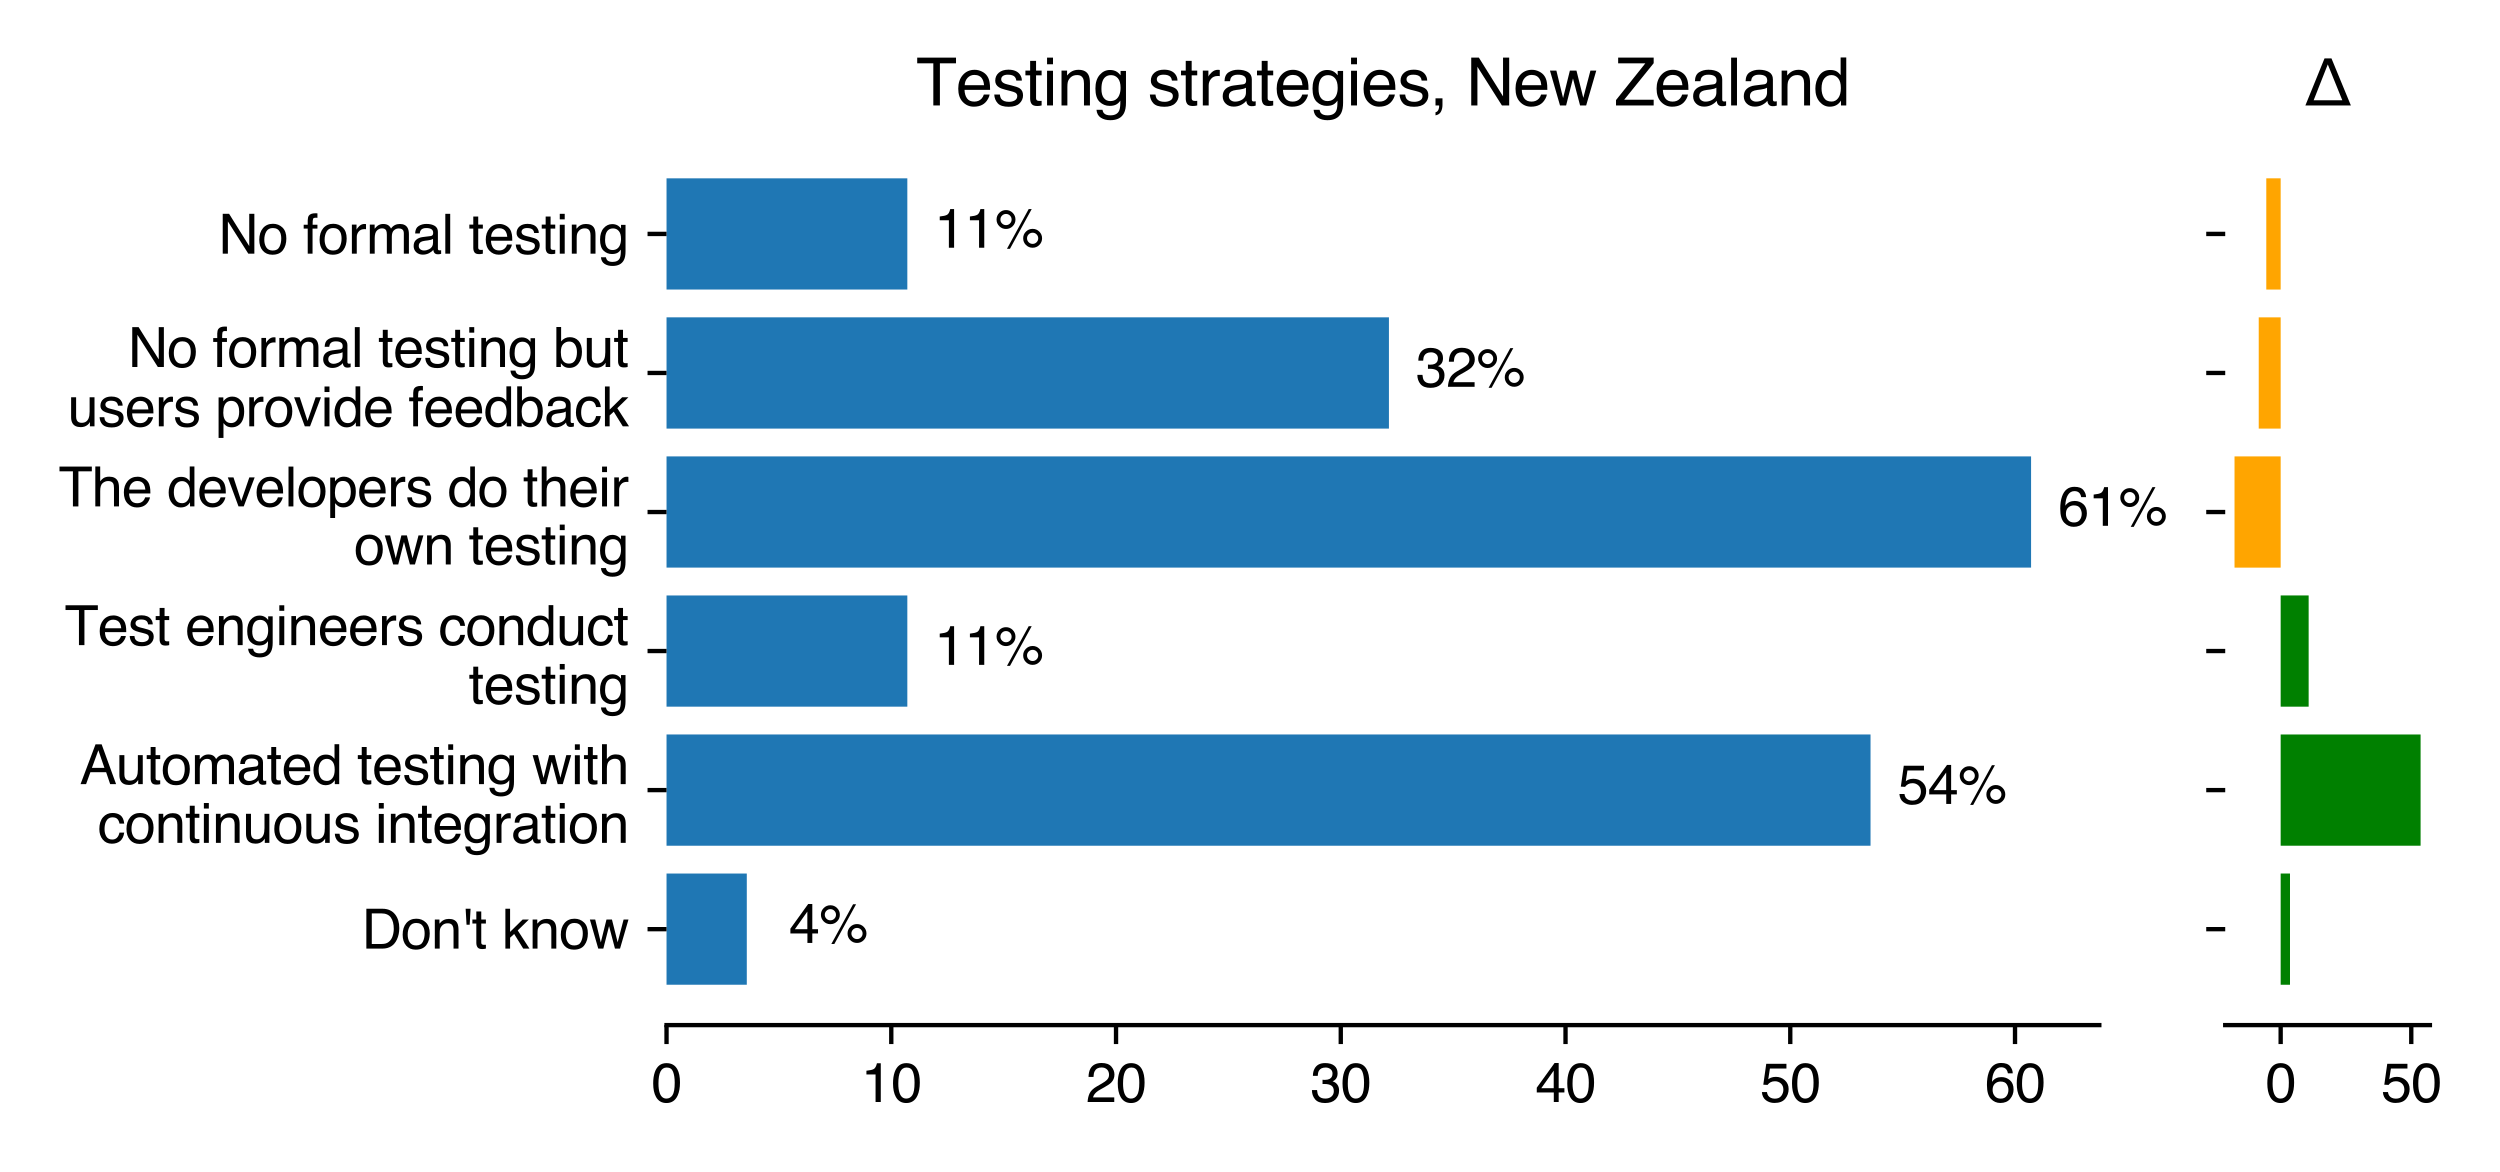 <?xml version="1.0" encoding="utf-8" standalone="no"?>
<!DOCTYPE svg PUBLIC "-//W3C//DTD SVG 1.1//EN"
  "http://www.w3.org/Graphics/SVG/1.1/DTD/svg11.dtd">
<svg xmlns:xlink="http://www.w3.org/1999/xlink" width="460.8pt" height="216pt" viewBox="0 0 460.8 216" xmlns="http://www.w3.org/2000/svg" version="1.1">
 <defs>
  <style type="text/css">*{stroke-linejoin: round; stroke-linecap: butt}</style>
 </defs>
 <g id="figure_1">
  <g id="patch_1">
   <path d="M 0 216 
L 460.8 216 
L 460.8 0 
L 0 0 
z
" style="fill: #ffffff"/>
  </g>
  <g id="axes_1">
   <g id="patch_2">
    <path d="M 122.855 188.942 
L 386.943 188.942 
L 386.943 25.436 
L 122.855 25.436 
z
" style="fill: #ffffff"/>
   </g>
   <g id="patch_3">
    <path d="M 122.855 181.51 
L 137.65 181.51 
L 137.65 161.008 
L 122.855 161.008 
z
" clip-path="url(#p072c539c05)" style="fill: #1f77b4"/>
   </g>
   <g id="patch_4">
    <path d="M 122.855 155.882 
L 344.777 155.882 
L 344.777 135.38 
L 122.855 135.38 
z
" clip-path="url(#p072c539c05)" style="fill: #1f77b4"/>
   </g>
   <g id="patch_5">
    <path d="M 122.855 130.254 
L 167.239 130.254 
L 167.239 109.752 
L 122.855 109.752 
z
" clip-path="url(#p072c539c05)" style="fill: #1f77b4"/>
   </g>
   <g id="patch_6">
    <path d="M 122.855 104.626 
L 374.367 104.626 
L 374.367 84.124 
L 122.855 84.124 
z
" clip-path="url(#p072c539c05)" style="fill: #1f77b4"/>
   </g>
   <g id="patch_7">
    <path d="M 122.855 78.999 
L 256.008 78.999 
L 256.008 58.496 
L 122.855 58.496 
z
" clip-path="url(#p072c539c05)" style="fill: #1f77b4"/>
   </g>
   <g id="patch_8">
    <path d="M 122.855 53.371 
L 167.239 53.371 
L 167.239 32.868 
L 122.855 32.868 
z
" clip-path="url(#p072c539c05)" style="fill: #1f77b4"/>
   </g>
   <g id="matplotlib.axis_1">
    <g id="xtick_1">
     <g id="line2d_1">
      <defs>
       <path id="m4c99cd72f3" d="M 0 0 
L 0 3.5 
" style="stroke: #000000; stroke-width: 0.8"/>
      </defs>
      <g>
       <use xlink:href="#m4c99cd72f3" x="122.855" y="188.942" style="stroke: #000000; stroke-width: 0.8"/>
      </g>
     </g>
     <g id="text_1">
      <!-- 0 -->
      <g transform="translate(120.074 203.116)scale(0.1 -0.1)">
       <defs>
        <path id="Helvetica-30" d="M 1731 4475 
Q 2600 4475 2988 3759 
Q 3288 3206 3288 2244 
Q 3288 1331 3016 734 
Q 2622 -122 1728 -122 
Q 922 -122 528 578 
Q 200 1163 200 2147 
Q 200 2909 397 3456 
Q 766 4475 1731 4475 
z
M 1725 391 
Q 2163 391 2422 778 
Q 2681 1166 2681 2222 
Q 2681 2984 2493 3476 
Q 2306 3969 1766 3969 
Q 1269 3969 1039 3501 
Q 809 3034 809 2125 
Q 809 1441 956 1025 
Q 1181 391 1725 391 
z
" transform="scale(0.016)"/>
       </defs>
       <use xlink:href="#Helvetica-30"/>
      </g>
     </g>
    </g>
    <g id="xtick_2">
     <g id="line2d_2">
      <g>
       <use xlink:href="#m4c99cd72f3" x="164.28" y="188.942" style="stroke: #000000; stroke-width: 0.8"/>
      </g>
     </g>
     <g id="text_2">
      <!-- 10 -->
      <g transform="translate(158.719 203.116)scale(0.1 -0.1)">
       <defs>
        <path id="Helvetica-31" d="M 613 3169 
L 613 3600 
Q 1222 3659 1462 3798 
Q 1703 3938 1822 4456 
L 2266 4456 
L 2266 0 
L 1666 0 
L 1666 3169 
L 613 3169 
z
" transform="scale(0.016)"/>
       </defs>
       <use xlink:href="#Helvetica-31"/>
       <use xlink:href="#Helvetica-30" x="55.615"/>
      </g>
     </g>
    </g>
    <g id="xtick_3">
     <g id="line2d_3">
      <g>
       <use xlink:href="#m4c99cd72f3" x="205.706" y="188.942" style="stroke: #000000; stroke-width: 0.8"/>
      </g>
     </g>
     <g id="text_3">
      <!-- 20 -->
      <g transform="translate(200.145 203.116)scale(0.1 -0.1)">
       <defs>
        <path id="Helvetica-32" d="M 200 0 
Q 231 578 439 1006 
Q 647 1434 1250 1784 
L 1850 2131 
Q 2253 2366 2416 2531 
Q 2672 2791 2672 3125 
Q 2672 3516 2437 3745 
Q 2203 3975 1813 3975 
Q 1234 3975 1013 3538 
Q 894 3303 881 2888 
L 309 2888 
Q 319 3472 525 3841 
Q 891 4491 1816 4491 
Q 2584 4491 2939 4075 
Q 3294 3659 3294 3150 
Q 3294 2613 2916 2231 
Q 2697 2009 2131 1694 
L 1703 1456 
Q 1397 1288 1222 1134 
Q 909 863 828 531 
L 3272 531 
L 3272 0 
L 200 0 
z
" transform="scale(0.016)"/>
       </defs>
       <use xlink:href="#Helvetica-32"/>
       <use xlink:href="#Helvetica-30" x="55.615"/>
      </g>
     </g>
    </g>
    <g id="xtick_4">
     <g id="line2d_4">
      <g>
       <use xlink:href="#m4c99cd72f3" x="247.131" y="188.942" style="stroke: #000000; stroke-width: 0.8"/>
      </g>
     </g>
     <g id="text_4">
      <!-- 30 -->
      <g transform="translate(241.57 203.116)scale(0.1 -0.1)">
       <defs>
        <path id="Helvetica-33" d="M 1663 -122 
Q 869 -122 511 314 
Q 153 750 153 1375 
L 741 1375 
Q 778 941 903 744 
Q 1122 391 1694 391 
Q 2138 391 2406 628 
Q 2675 866 2675 1241 
Q 2675 1703 2392 1887 
Q 2109 2072 1606 2072 
Q 1550 2072 1492 2070 
Q 1434 2069 1375 2066 
L 1375 2563 
Q 1463 2553 1522 2550 
Q 1581 2547 1650 2547 
Q 1966 2547 2169 2647 
Q 2525 2822 2525 3272 
Q 2525 3606 2287 3787 
Q 2050 3969 1734 3969 
Q 1172 3969 956 3594 
Q 838 3388 822 3006 
L 266 3006 
Q 266 3506 466 3856 
Q 809 4481 1675 4481 
Q 2359 4481 2734 4176 
Q 3109 3872 3109 3294 
Q 3109 2881 2888 2625 
Q 2750 2466 2531 2375 
Q 2884 2278 3082 2001 
Q 3281 1725 3281 1325 
Q 3281 684 2859 281 
Q 2438 -122 1663 -122 
z
" transform="scale(0.016)"/>
       </defs>
       <use xlink:href="#Helvetica-33"/>
       <use xlink:href="#Helvetica-30" x="55.615"/>
      </g>
     </g>
    </g>
    <g id="xtick_5">
     <g id="line2d_5">
      <g>
       <use xlink:href="#m4c99cd72f3" x="288.557" y="188.942" style="stroke: #000000; stroke-width: 0.8"/>
      </g>
     </g>
     <g id="text_5">
      <!-- 40 -->
      <g transform="translate(282.996 203.116)scale(0.1 -0.1)">
       <defs>
        <path id="Helvetica-34" d="M 2116 1584 
L 2116 3613 
L 681 1584 
L 2116 1584 
z
M 2125 0 
L 2125 1094 
L 163 1094 
L 163 1644 
L 2213 4488 
L 2688 4488 
L 2688 1584 
L 3347 1584 
L 3347 1094 
L 2688 1094 
L 2688 0 
L 2125 0 
z
" transform="scale(0.016)"/>
       </defs>
       <use xlink:href="#Helvetica-34"/>
       <use xlink:href="#Helvetica-30" x="55.615"/>
      </g>
     </g>
    </g>
    <g id="xtick_6">
     <g id="line2d_6">
      <g>
       <use xlink:href="#m4c99cd72f3" x="329.982" y="188.942" style="stroke: #000000; stroke-width: 0.8"/>
      </g>
     </g>
     <g id="text_6">
      <!-- 50 -->
      <g transform="translate(324.421 203.116)scale(0.1 -0.1)">
       <defs>
        <path id="Helvetica-35" d="M 791 1141 
Q 847 659 1238 475 
Q 1438 381 1700 381 
Q 2200 381 2440 700 
Q 2681 1019 2681 1406 
Q 2681 1875 2395 2131 
Q 2109 2388 1709 2388 
Q 1419 2388 1211 2275 
Q 1003 2163 856 1963 
L 369 1991 
L 709 4400 
L 3034 4400 
L 3034 3856 
L 1131 3856 
L 941 2613 
Q 1097 2731 1238 2791 
Q 1488 2894 1816 2894 
Q 2431 2894 2859 2497 
Q 3288 2100 3288 1491 
Q 3288 856 2895 371 
Q 2503 -113 1644 -113 
Q 1097 -113 676 195 
Q 256 503 206 1141 
L 791 1141 
z
" transform="scale(0.016)"/>
       </defs>
       <use xlink:href="#Helvetica-35"/>
       <use xlink:href="#Helvetica-30" x="55.615"/>
      </g>
     </g>
    </g>
    <g id="xtick_7">
     <g id="line2d_7">
      <g>
       <use xlink:href="#m4c99cd72f3" x="371.408" y="188.942" style="stroke: #000000; stroke-width: 0.8"/>
      </g>
     </g>
     <g id="text_7">
      <!-- 60 -->
      <g transform="translate(365.847 203.116)scale(0.1 -0.1)">
       <defs>
        <path id="Helvetica-36" d="M 1872 4494 
Q 2622 4494 2917 4105 
Q 3213 3716 3213 3303 
L 2656 3303 
Q 2606 3569 2497 3719 
Q 2294 4000 1881 4000 
Q 1409 4000 1131 3564 
Q 853 3128 822 2316 
Q 1016 2600 1309 2741 
Q 1578 2866 1909 2866 
Q 2472 2866 2890 2506 
Q 3309 2147 3309 1434 
Q 3309 825 2912 354 
Q 2516 -116 1781 -116 
Q 1153 -116 697 361 
Q 241 838 241 1966 
Q 241 2800 444 3381 
Q 834 4494 1872 4494 
z
M 1831 384 
Q 2275 384 2495 682 
Q 2716 981 2716 1388 
Q 2716 1731 2519 2042 
Q 2322 2353 1803 2353 
Q 1441 2353 1167 2112 
Q 894 1872 894 1388 
Q 894 963 1142 673 
Q 1391 384 1831 384 
z
" transform="scale(0.016)"/>
       </defs>
       <use xlink:href="#Helvetica-36"/>
       <use xlink:href="#Helvetica-30" x="55.615"/>
      </g>
     </g>
    </g>
   </g>
   <g id="matplotlib.axis_2">
    <g id="ytick_1">
     <g id="line2d_8">
      <defs>
       <path id="m8e343aef83" d="M 0 0 
L -3.5 0 
" style="stroke: #000000; stroke-width: 0.8"/>
      </defs>
      <g>
       <use xlink:href="#m8e343aef83" x="122.855" y="171.259" style="stroke: #000000; stroke-width: 0.8"/>
      </g>
     </g>
     <g id="text_8">
      <!-- Don't know -->
      <g transform="translate(66.702 174.846)scale(0.1 -0.1)">
       <defs>
        <path id="Helvetica-44" d="M 2250 531 
Q 2566 531 2769 597 
Q 3131 719 3363 1066 
Q 3547 1344 3628 1778 
Q 3675 2038 3675 2259 
Q 3675 3113 3336 3584 
Q 2997 4056 2244 4056 
L 1141 4056 
L 1141 531 
L 2250 531 
z
M 516 4591 
L 2375 4591 
Q 3322 4591 3844 3919 
Q 4309 3313 4309 2366 
Q 4309 1634 4034 1044 
Q 3550 0 2369 0 
L 516 0 
L 516 4591 
z
" transform="scale(0.016)"/>
        <path id="Helvetica-6f" d="M 1741 363 
Q 2300 363 2508 786 
Q 2716 1209 2716 1728 
Q 2716 2197 2566 2491 
Q 2328 2953 1747 2953 
Q 1231 2953 997 2559 
Q 763 2166 763 1609 
Q 763 1075 997 719 
Q 1231 363 1741 363 
z
M 1763 3444 
Q 2409 3444 2856 3012 
Q 3303 2581 3303 1744 
Q 3303 934 2909 406 
Q 2516 -122 1688 -122 
Q 997 -122 590 345 
Q 184 813 184 1600 
Q 184 2444 612 2944 
Q 1041 3444 1763 3444 
z
M 1744 3428 
L 1744 3428 
z
" transform="scale(0.016)"/>
        <path id="Helvetica-6e" d="M 413 3347 
L 947 3347 
L 947 2872 
Q 1184 3166 1450 3294 
Q 1716 3422 2041 3422 
Q 2753 3422 3003 2925 
Q 3141 2653 3141 2147 
L 3141 0 
L 2569 0 
L 2569 2109 
Q 2569 2416 2478 2603 
Q 2328 2916 1934 2916 
Q 1734 2916 1606 2875 
Q 1375 2806 1200 2600 
Q 1059 2434 1017 2257 
Q 975 2081 975 1753 
L 975 0 
L 413 0 
L 413 3347 
z
M 1734 3428 
L 1734 3428 
z
" transform="scale(0.016)"/>
        <path id="Helvetica-27" d="M 1056 4591 
L 953 2753 
L 591 2753 
L 488 4591 
L 1056 4591 
z
" transform="scale(0.016)"/>
        <path id="Helvetica-74" d="M 525 4281 
L 1094 4281 
L 1094 3347 
L 1628 3347 
L 1628 2888 
L 1094 2888 
L 1094 703 
Q 1094 528 1213 469 
Q 1278 434 1431 434 
Q 1472 434 1519 436 
Q 1566 438 1628 444 
L 1628 0 
Q 1531 -28 1426 -40 
Q 1322 -53 1200 -53 
Q 806 -53 665 148 
Q 525 350 525 672 
L 525 2888 
L 72 2888 
L 72 3347 
L 525 3347 
L 525 4281 
z
" transform="scale(0.016)"/>
        <path id="Helvetica-20" transform="scale(0.016)"/>
        <path id="Helvetica-6b" d="M 400 4591 
L 941 4591 
L 941 1925 
L 2384 3347 
L 3103 3347 
L 1822 2094 
L 3175 0 
L 2456 0 
L 1413 1688 
L 941 1256 
L 941 0 
L 400 0 
L 400 4591 
z
" transform="scale(0.016)"/>
        <path id="Helvetica-77" d="M 672 3347 
L 1316 709 
L 1969 3347 
L 2600 3347 
L 3256 725 
L 3941 3347 
L 4503 3347 
L 3531 0 
L 2947 0 
L 2266 2591 
L 1606 0 
L 1022 0 
L 56 3347 
L 672 3347 
z
" transform="scale(0.016)"/>
       </defs>
       <use xlink:href="#Helvetica-44"/>
       <use xlink:href="#Helvetica-6f" x="72.217"/>
       <use xlink:href="#Helvetica-6e" x="127.832"/>
       <use xlink:href="#Helvetica-27" x="183.447"/>
       <use xlink:href="#Helvetica-74" x="202.539"/>
       <use xlink:href="#Helvetica-20" x="230.322"/>
       <use xlink:href="#Helvetica-6b" x="258.105"/>
       <use xlink:href="#Helvetica-6e" x="308.105"/>
       <use xlink:href="#Helvetica-6f" x="363.721"/>
       <use xlink:href="#Helvetica-77" x="419.336"/>
      </g>
     </g>
    </g>
    <g id="ytick_2">
     <g id="line2d_9">
      <g>
       <use xlink:href="#m8e343aef83" x="122.855" y="145.631" style="stroke: #000000; stroke-width: 0.8"/>
      </g>
     </g>
     <g id="text_9">
      <!-- Automated testing with -->
      <g transform="translate(14.694 144.537)scale(0.1 -0.1)">
       <defs>
        <path id="Helvetica-41" d="M 2844 1881 
L 2147 3909 
L 1406 1881 
L 2844 1881 
z
M 1822 4591 
L 2525 4591 
L 4191 0 
L 3509 0 
L 3044 1375 
L 1228 1375 
L 731 0 
L 94 0 
L 1822 4591 
z
M 2144 4591 
L 2144 4591 
z
" transform="scale(0.016)"/>
        <path id="Helvetica-75" d="M 975 3347 
L 975 1125 
Q 975 869 1056 706 
Q 1206 406 1616 406 
Q 2203 406 2416 931 
Q 2531 1213 2531 1703 
L 2531 3347 
L 3094 3347 
L 3094 0 
L 2563 0 
L 2569 494 
Q 2459 303 2297 172 
Q 1975 -91 1516 -91 
Q 800 -91 541 388 
Q 400 644 400 1072 
L 400 3347 
L 975 3347 
z
M 1747 3428 
L 1747 3428 
z
" transform="scale(0.016)"/>
        <path id="Helvetica-6d" d="M 413 3347 
L 969 3347 
L 969 2872 
Q 1169 3119 1331 3231 
Q 1609 3422 1963 3422 
Q 2363 3422 2606 3225 
Q 2744 3113 2856 2894 
Q 3044 3163 3297 3292 
Q 3550 3422 3866 3422 
Q 4541 3422 4784 2934 
Q 4916 2672 4916 2228 
L 4916 0 
L 4331 0 
L 4331 2325 
Q 4331 2659 4164 2784 
Q 3997 2909 3756 2909 
Q 3425 2909 3186 2687 
Q 2947 2466 2947 1947 
L 2947 0 
L 2375 0 
L 2375 2184 
Q 2375 2525 2294 2681 
Q 2166 2916 1816 2916 
Q 1497 2916 1236 2669 
Q 975 2422 975 1775 
L 975 0 
L 413 0 
L 413 3347 
z
" transform="scale(0.016)"/>
        <path id="Helvetica-61" d="M 844 891 
Q 844 647 1022 506 
Q 1200 366 1444 366 
Q 1741 366 2019 503 
Q 2488 731 2488 1250 
L 2488 1703 
Q 2384 1638 2221 1594 
Q 2059 1550 1903 1531 
L 1563 1488 
Q 1256 1447 1103 1359 
Q 844 1213 844 891 
z
M 2206 2028 
Q 2400 2053 2466 2191 
Q 2503 2266 2503 2406 
Q 2503 2694 2298 2823 
Q 2094 2953 1713 2953 
Q 1272 2953 1088 2716 
Q 984 2584 953 2325 
L 428 2325 
Q 444 2944 830 3186 
Q 1216 3428 1725 3428 
Q 2316 3428 2684 3203 
Q 3050 2978 3050 2503 
L 3050 575 
Q 3050 488 3086 434 
Q 3122 381 3238 381 
Q 3275 381 3322 386 
Q 3369 391 3422 400 
L 3422 -16 
Q 3291 -53 3222 -62 
Q 3153 -72 3034 -72 
Q 2744 -72 2613 134 
Q 2544 244 2516 444 
Q 2344 219 2022 53 
Q 1700 -113 1313 -113 
Q 847 -113 551 170 
Q 256 453 256 878 
Q 256 1344 547 1600 
Q 838 1856 1309 1916 
L 2206 2028 
z
M 1741 3428 
L 1741 3428 
z
" transform="scale(0.016)"/>
        <path id="Helvetica-65" d="M 1806 3422 
Q 2163 3422 2497 3255 
Q 2831 3088 3006 2822 
Q 3175 2569 3231 2231 
Q 3281 2000 3281 1494 
L 828 1494 
Q 844 984 1069 676 
Q 1294 369 1766 369 
Q 2206 369 2469 659 
Q 2619 828 2681 1050 
L 3234 1050 
Q 3213 866 3089 639 
Q 2966 413 2813 269 
Q 2556 19 2178 -69 
Q 1975 -119 1719 -119 
Q 1094 -119 659 336 
Q 225 791 225 1609 
Q 225 2416 662 2919 
Q 1100 3422 1806 3422 
z
M 2703 1941 
Q 2669 2306 2544 2525 
Q 2313 2931 1772 2931 
Q 1384 2931 1121 2651 
Q 859 2372 844 1941 
L 2703 1941 
z
M 1753 3428 
L 1753 3428 
z
" transform="scale(0.016)"/>
        <path id="Helvetica-64" d="M 769 1634 
Q 769 1097 997 734 
Q 1225 372 1728 372 
Q 2119 372 2370 708 
Q 2622 1044 2622 1672 
Q 2622 2306 2362 2611 
Q 2103 2916 1722 2916 
Q 1297 2916 1033 2591 
Q 769 2266 769 1634 
z
M 1616 3406 
Q 2000 3406 2259 3244 
Q 2409 3150 2600 2916 
L 2600 4606 
L 3141 4606 
L 3141 0 
L 2634 0 
L 2634 466 
Q 2438 156 2169 18 
Q 1900 -119 1553 -119 
Q 994 -119 584 351 
Q 175 822 175 1603 
Q 175 2334 548 2870 
Q 922 3406 1616 3406 
z
" transform="scale(0.016)"/>
        <path id="Helvetica-73" d="M 747 1050 
Q 772 769 888 619 
Q 1100 347 1625 347 
Q 1938 347 2175 483 
Q 2413 619 2413 903 
Q 2413 1119 2222 1231 
Q 2100 1300 1741 1391 
L 1294 1503 
Q 866 1609 663 1741 
Q 300 1969 300 2372 
Q 300 2847 642 3140 
Q 984 3434 1563 3434 
Q 2319 3434 2653 2991 
Q 2863 2709 2856 2384 
L 2325 2384 
Q 2309 2575 2191 2731 
Q 1997 2953 1519 2953 
Q 1200 2953 1036 2831 
Q 872 2709 872 2509 
Q 872 2291 1088 2159 
Q 1213 2081 1456 2022 
L 1828 1931 
Q 2434 1784 2641 1647 
Q 2969 1431 2969 969 
Q 2969 522 2630 197 
Q 2291 -128 1597 -128 
Q 850 -128 539 211 
Q 228 550 206 1050 
L 747 1050 
z
M 1578 3428 
L 1578 3428 
z
" transform="scale(0.016)"/>
        <path id="Helvetica-69" d="M 413 3331 
L 984 3331 
L 984 0 
L 413 0 
L 413 3331 
z
M 413 4591 
L 984 4591 
L 984 3953 
L 413 3953 
L 413 4591 
z
" transform="scale(0.016)"/>
        <path id="Helvetica-67" d="M 1594 3406 
Q 1988 3406 2281 3213 
Q 2441 3103 2606 2894 
L 2606 3316 
L 3125 3316 
L 3125 272 
Q 3125 -366 2938 -734 
Q 2588 -1416 1616 -1416 
Q 1075 -1416 706 -1173 
Q 338 -931 294 -416 
L 866 -416 
Q 906 -641 1028 -763 
Q 1219 -950 1628 -950 
Q 2275 -950 2475 -494 
Q 2594 -225 2584 466 
Q 2416 209 2178 84 
Q 1941 -41 1550 -41 
Q 1006 -41 598 345 
Q 191 731 191 1622 
Q 191 2463 602 2934 
Q 1013 3406 1594 3406 
z
M 2606 1688 
Q 2606 2309 2350 2609 
Q 2094 2909 1697 2909 
Q 1103 2909 884 2353 
Q 769 2056 769 1575 
Q 769 1009 998 714 
Q 1228 419 1616 419 
Q 2222 419 2469 966 
Q 2606 1275 2606 1688 
z
M 1659 3428 
L 1659 3428 
z
" transform="scale(0.016)"/>
        <path id="Helvetica-68" d="M 413 4606 
L 975 4606 
L 975 2894 
Q 1175 3147 1334 3250 
Q 1606 3428 2013 3428 
Q 2741 3428 3000 2919 
Q 3141 2641 3141 2147 
L 3141 0 
L 2563 0 
L 2563 2109 
Q 2563 2478 2469 2650 
Q 2316 2925 1894 2925 
Q 1544 2925 1259 2684 
Q 975 2444 975 1775 
L 975 0 
L 413 0 
L 413 4606 
z
" transform="scale(0.016)"/>
       </defs>
       <use xlink:href="#Helvetica-41"/>
       <use xlink:href="#Helvetica-75" x="66.699"/>
       <use xlink:href="#Helvetica-74" x="122.314"/>
       <use xlink:href="#Helvetica-6f" x="150.098"/>
       <use xlink:href="#Helvetica-6d" x="205.713"/>
       <use xlink:href="#Helvetica-61" x="289.014"/>
       <use xlink:href="#Helvetica-74" x="344.629"/>
       <use xlink:href="#Helvetica-65" x="372.412"/>
       <use xlink:href="#Helvetica-64" x="428.027"/>
       <use xlink:href="#Helvetica-20" x="483.643"/>
       <use xlink:href="#Helvetica-74" x="511.426"/>
       <use xlink:href="#Helvetica-65" x="539.209"/>
       <use xlink:href="#Helvetica-73" x="594.824"/>
       <use xlink:href="#Helvetica-74" x="644.824"/>
       <use xlink:href="#Helvetica-69" x="672.607"/>
       <use xlink:href="#Helvetica-6e" x="694.824"/>
       <use xlink:href="#Helvetica-67" x="750.439"/>
       <use xlink:href="#Helvetica-20" x="806.055"/>
       <use xlink:href="#Helvetica-77" x="833.838"/>
       <use xlink:href="#Helvetica-69" x="906.055"/>
       <use xlink:href="#Helvetica-74" x="928.271"/>
       <use xlink:href="#Helvetica-68" x="956.055"/>
      </g>
      <!-- continuous integration -->
      <g transform="translate(18.016 155.357)scale(0.1 -0.1)">
       <defs>
        <path id="Helvetica-63" d="M 1703 3444 
Q 2269 3444 2623 3169 
Q 2978 2894 3050 2222 
L 2503 2222 
Q 2453 2531 2275 2736 
Q 2097 2941 1703 2941 
Q 1166 2941 934 2416 
Q 784 2075 784 1575 
Q 784 1072 996 728 
Q 1209 384 1666 384 
Q 2016 384 2220 598 
Q 2425 813 2503 1184 
L 3050 1184 
Q 2956 519 2581 211 
Q 2206 -97 1622 -97 
Q 966 -97 575 383 
Q 184 863 184 1581 
Q 184 2463 612 2953 
Q 1041 3444 1703 3444 
z
M 1616 3428 
L 1616 3428 
z
" transform="scale(0.016)"/>
        <path id="Helvetica-72" d="M 428 3347 
L 963 3347 
L 963 2769 
Q 1028 2938 1284 3180 
Q 1541 3422 1875 3422 
Q 1891 3422 1928 3419 
Q 1966 3416 2056 3406 
L 2056 2813 
Q 2006 2822 1964 2825 
Q 1922 2828 1872 2828 
Q 1447 2828 1219 2554 
Q 991 2281 991 1925 
L 991 0 
L 428 0 
L 428 3347 
z
" transform="scale(0.016)"/>
       </defs>
       <use xlink:href="#Helvetica-63"/>
       <use xlink:href="#Helvetica-6f" x="50"/>
       <use xlink:href="#Helvetica-6e" x="105.615"/>
       <use xlink:href="#Helvetica-74" x="161.23"/>
       <use xlink:href="#Helvetica-69" x="189.014"/>
       <use xlink:href="#Helvetica-6e" x="211.23"/>
       <use xlink:href="#Helvetica-75" x="266.846"/>
       <use xlink:href="#Helvetica-6f" x="322.461"/>
       <use xlink:href="#Helvetica-75" x="378.076"/>
       <use xlink:href="#Helvetica-73" x="433.691"/>
       <use xlink:href="#Helvetica-20" x="483.691"/>
       <use xlink:href="#Helvetica-69" x="511.475"/>
       <use xlink:href="#Helvetica-6e" x="533.691"/>
       <use xlink:href="#Helvetica-74" x="589.307"/>
       <use xlink:href="#Helvetica-65" x="617.09"/>
       <use xlink:href="#Helvetica-67" x="672.705"/>
       <use xlink:href="#Helvetica-72" x="728.32"/>
       <use xlink:href="#Helvetica-61" x="761.621"/>
       <use xlink:href="#Helvetica-74" x="817.236"/>
       <use xlink:href="#Helvetica-69" x="845.02"/>
       <use xlink:href="#Helvetica-6f" x="867.236"/>
       <use xlink:href="#Helvetica-6e" x="922.852"/>
      </g>
     </g>
    </g>
    <g id="ytick_3">
     <g id="line2d_10">
      <g>
       <use xlink:href="#m8e343aef83" x="122.855" y="120.003" style="stroke: #000000; stroke-width: 0.8"/>
      </g>
     </g>
     <g id="text_10">
      <!-- Test engineers conduct -->
      <g transform="translate(11.912 118.909)scale(0.1 -0.1)">
       <defs>
        <path id="Helvetica-54" d="M 3828 4591 
L 3828 4044 
L 2281 4044 
L 2281 0 
L 1650 0 
L 1650 4044 
L 103 4044 
L 103 4591 
L 3828 4591 
z
" transform="scale(0.016)"/>
       </defs>
       <use xlink:href="#Helvetica-54"/>
       <use xlink:href="#Helvetica-65" x="61.084"/>
       <use xlink:href="#Helvetica-73" x="116.699"/>
       <use xlink:href="#Helvetica-74" x="166.699"/>
       <use xlink:href="#Helvetica-20" x="194.482"/>
       <use xlink:href="#Helvetica-65" x="222.266"/>
       <use xlink:href="#Helvetica-6e" x="277.881"/>
       <use xlink:href="#Helvetica-67" x="333.496"/>
       <use xlink:href="#Helvetica-69" x="389.111"/>
       <use xlink:href="#Helvetica-6e" x="411.328"/>
       <use xlink:href="#Helvetica-65" x="466.943"/>
       <use xlink:href="#Helvetica-65" x="522.559"/>
       <use xlink:href="#Helvetica-72" x="578.174"/>
       <use xlink:href="#Helvetica-73" x="611.475"/>
       <use xlink:href="#Helvetica-20" x="661.475"/>
       <use xlink:href="#Helvetica-63" x="689.258"/>
       <use xlink:href="#Helvetica-6f" x="739.258"/>
       <use xlink:href="#Helvetica-6e" x="794.873"/>
       <use xlink:href="#Helvetica-64" x="850.488"/>
       <use xlink:href="#Helvetica-75" x="906.104"/>
       <use xlink:href="#Helvetica-63" x="961.719"/>
       <use xlink:href="#Helvetica-74" x="1011.719"/>
      </g>
      <!-- testing -->
      <g transform="translate(86.394 129.729)scale(0.1 -0.1)">
       <use xlink:href="#Helvetica-74"/>
       <use xlink:href="#Helvetica-65" x="27.783"/>
       <use xlink:href="#Helvetica-73" x="83.398"/>
       <use xlink:href="#Helvetica-74" x="133.398"/>
       <use xlink:href="#Helvetica-69" x="161.182"/>
       <use xlink:href="#Helvetica-6e" x="183.398"/>
       <use xlink:href="#Helvetica-67" x="239.014"/>
      </g>
     </g>
    </g>
    <g id="ytick_4">
     <g id="line2d_11">
      <g>
       <use xlink:href="#m8e343aef83" x="122.855" y="94.375" style="stroke: #000000; stroke-width: 0.8"/>
      </g>
     </g>
     <g id="text_11">
      <!-- The developers do their -->
      <g transform="translate(10.8 93.345)scale(0.1 -0.1)">
       <defs>
        <path id="Helvetica-76" d="M 688 3347 
L 1581 622 
L 2516 3347 
L 3131 3347 
L 1869 0 
L 1269 0 
L 34 3347 
L 688 3347 
z
" transform="scale(0.016)"/>
        <path id="Helvetica-6c" d="M 428 4591 
L 991 4591 
L 991 0 
L 428 0 
L 428 4591 
z
" transform="scale(0.016)"/>
        <path id="Helvetica-70" d="M 1825 378 
Q 2219 378 2480 708 
Q 2741 1038 2741 1694 
Q 2741 2094 2625 2381 
Q 2406 2934 1825 2934 
Q 1241 2934 1025 2350 
Q 909 2038 909 1556 
Q 909 1169 1025 897 
Q 1244 378 1825 378 
z
M 369 3331 
L 916 3331 
L 916 2888 
Q 1084 3116 1284 3241 
Q 1569 3428 1953 3428 
Q 2522 3428 2919 2992 
Q 3316 2556 3316 1747 
Q 3316 653 2744 184 
Q 2381 -113 1900 -113 
Q 1522 -113 1266 53 
Q 1116 147 931 375 
L 931 -1334 
L 369 -1334 
L 369 3331 
z
" transform="scale(0.016)"/>
       </defs>
       <use xlink:href="#Helvetica-54"/>
       <use xlink:href="#Helvetica-68" x="61.084"/>
       <use xlink:href="#Helvetica-65" x="116.699"/>
       <use xlink:href="#Helvetica-20" x="172.314"/>
       <use xlink:href="#Helvetica-64" x="200.098"/>
       <use xlink:href="#Helvetica-65" x="255.713"/>
       <use xlink:href="#Helvetica-76" x="311.328"/>
       <use xlink:href="#Helvetica-65" x="361.328"/>
       <use xlink:href="#Helvetica-6c" x="416.943"/>
       <use xlink:href="#Helvetica-6f" x="439.16"/>
       <use xlink:href="#Helvetica-70" x="494.775"/>
       <use xlink:href="#Helvetica-65" x="550.391"/>
       <use xlink:href="#Helvetica-72" x="606.006"/>
       <use xlink:href="#Helvetica-73" x="639.307"/>
       <use xlink:href="#Helvetica-20" x="689.307"/>
       <use xlink:href="#Helvetica-64" x="717.09"/>
       <use xlink:href="#Helvetica-6f" x="772.705"/>
       <use xlink:href="#Helvetica-20" x="828.32"/>
       <use xlink:href="#Helvetica-74" x="856.104"/>
       <use xlink:href="#Helvetica-68" x="883.887"/>
       <use xlink:href="#Helvetica-65" x="939.502"/>
       <use xlink:href="#Helvetica-69" x="995.117"/>
       <use xlink:href="#Helvetica-72" x="1017.334"/>
      </g>
      <!-- own testing -->
      <g transform="translate(65.272 104.037)scale(0.1 -0.1)">
       <use xlink:href="#Helvetica-6f"/>
       <use xlink:href="#Helvetica-77" x="55.615"/>
       <use xlink:href="#Helvetica-6e" x="127.832"/>
       <use xlink:href="#Helvetica-20" x="183.447"/>
       <use xlink:href="#Helvetica-74" x="211.23"/>
       <use xlink:href="#Helvetica-65" x="239.014"/>
       <use xlink:href="#Helvetica-73" x="294.629"/>
       <use xlink:href="#Helvetica-74" x="344.629"/>
       <use xlink:href="#Helvetica-69" x="372.412"/>
       <use xlink:href="#Helvetica-6e" x="394.629"/>
       <use xlink:href="#Helvetica-67" x="450.244"/>
      </g>
     </g>
    </g>
    <g id="ytick_5">
     <g id="line2d_12">
      <g>
       <use xlink:href="#m8e343aef83" x="122.855" y="68.747" style="stroke: #000000; stroke-width: 0.8"/>
      </g>
     </g>
     <g id="text_12">
      <!-- No formal testing but -->
      <g transform="translate(23.595 67.641)scale(0.1 -0.1)">
       <defs>
        <path id="Helvetica-4e" d="M 488 4591 
L 1222 4591 
L 3541 872 
L 3541 4591 
L 4131 4591 
L 4131 0 
L 3434 0 
L 1081 3716 
L 1081 0 
L 488 0 
L 488 4591 
z
M 2269 4591 
L 2269 4591 
z
" transform="scale(0.016)"/>
        <path id="Helvetica-66" d="M 553 3856 
Q 566 4206 675 4369 
Q 872 4656 1434 4656 
Q 1488 4656 1544 4653 
Q 1600 4650 1672 4644 
L 1672 4131 
Q 1584 4138 1545 4139 
Q 1506 4141 1472 4141 
Q 1216 4141 1166 4008 
Q 1116 3875 1116 3331 
L 1672 3331 
L 1672 2888 
L 1109 2888 
L 1109 0 
L 553 0 
L 553 2888 
L 88 2888 
L 88 3331 
L 553 3331 
L 553 3856 
z
" transform="scale(0.016)"/>
        <path id="Helvetica-62" d="M 369 4606 
L 916 4606 
L 916 2941 
Q 1100 3181 1356 3307 
Q 1613 3434 1913 3434 
Q 2538 3434 2927 3004 
Q 3316 2575 3316 1738 
Q 3316 944 2931 419 
Q 2547 -106 1866 -106 
Q 1484 -106 1222 78 
Q 1066 188 888 428 
L 888 0 
L 369 0 
L 369 4606 
z
M 1831 391 
Q 2288 391 2514 753 
Q 2741 1116 2741 1709 
Q 2741 2238 2514 2584 
Q 2288 2931 1847 2931 
Q 1463 2931 1173 2647 
Q 884 2363 884 1709 
Q 884 1238 1003 944 
Q 1225 391 1831 391 
z
" transform="scale(0.016)"/>
       </defs>
       <use xlink:href="#Helvetica-4e"/>
       <use xlink:href="#Helvetica-6f" x="72.217"/>
       <use xlink:href="#Helvetica-20" x="127.832"/>
       <use xlink:href="#Helvetica-66" x="155.615"/>
       <use xlink:href="#Helvetica-6f" x="183.398"/>
       <use xlink:href="#Helvetica-72" x="239.014"/>
       <use xlink:href="#Helvetica-6d" x="272.314"/>
       <use xlink:href="#Helvetica-61" x="355.615"/>
       <use xlink:href="#Helvetica-6c" x="411.23"/>
       <use xlink:href="#Helvetica-20" x="433.447"/>
       <use xlink:href="#Helvetica-74" x="461.23"/>
       <use xlink:href="#Helvetica-65" x="489.014"/>
       <use xlink:href="#Helvetica-73" x="544.629"/>
       <use xlink:href="#Helvetica-74" x="594.629"/>
       <use xlink:href="#Helvetica-69" x="622.412"/>
       <use xlink:href="#Helvetica-6e" x="644.629"/>
       <use xlink:href="#Helvetica-67" x="700.244"/>
       <use xlink:href="#Helvetica-20" x="755.859"/>
       <use xlink:href="#Helvetica-62" x="783.643"/>
       <use xlink:href="#Helvetica-75" x="839.258"/>
       <use xlink:href="#Helvetica-74" x="894.873"/>
      </g>
      <!-- users provide feedback -->
      <g transform="translate(12.469 78.584)scale(0.1 -0.1)">
       <use xlink:href="#Helvetica-75"/>
       <use xlink:href="#Helvetica-73" x="55.615"/>
       <use xlink:href="#Helvetica-65" x="105.615"/>
       <use xlink:href="#Helvetica-72" x="161.23"/>
       <use xlink:href="#Helvetica-73" x="194.531"/>
       <use xlink:href="#Helvetica-20" x="244.531"/>
       <use xlink:href="#Helvetica-70" x="272.314"/>
       <use xlink:href="#Helvetica-72" x="327.93"/>
       <use xlink:href="#Helvetica-6f" x="361.23"/>
       <use xlink:href="#Helvetica-76" x="416.846"/>
       <use xlink:href="#Helvetica-69" x="466.846"/>
       <use xlink:href="#Helvetica-64" x="489.062"/>
       <use xlink:href="#Helvetica-65" x="544.678"/>
       <use xlink:href="#Helvetica-20" x="600.293"/>
       <use xlink:href="#Helvetica-66" x="628.076"/>
       <use xlink:href="#Helvetica-65" x="655.859"/>
       <use xlink:href="#Helvetica-65" x="711.475"/>
       <use xlink:href="#Helvetica-64" x="767.09"/>
       <use xlink:href="#Helvetica-62" x="822.705"/>
       <use xlink:href="#Helvetica-61" x="878.32"/>
       <use xlink:href="#Helvetica-63" x="933.936"/>
       <use xlink:href="#Helvetica-6b" x="983.936"/>
      </g>
     </g>
    </g>
    <g id="ytick_6">
     <g id="line2d_13">
      <g>
       <use xlink:href="#m8e343aef83" x="122.855" y="43.119" style="stroke: #000000; stroke-width: 0.8"/>
      </g>
     </g>
     <g id="text_13">
      <!-- No formal testing -->
      <g transform="translate(40.273 46.757)scale(0.1 -0.1)">
       <use xlink:href="#Helvetica-4e"/>
       <use xlink:href="#Helvetica-6f" x="72.217"/>
       <use xlink:href="#Helvetica-20" x="127.832"/>
       <use xlink:href="#Helvetica-66" x="155.615"/>
       <use xlink:href="#Helvetica-6f" x="183.398"/>
       <use xlink:href="#Helvetica-72" x="239.014"/>
       <use xlink:href="#Helvetica-6d" x="272.314"/>
       <use xlink:href="#Helvetica-61" x="355.615"/>
       <use xlink:href="#Helvetica-6c" x="411.23"/>
       <use xlink:href="#Helvetica-20" x="433.447"/>
       <use xlink:href="#Helvetica-74" x="461.23"/>
       <use xlink:href="#Helvetica-65" x="489.014"/>
       <use xlink:href="#Helvetica-73" x="544.629"/>
       <use xlink:href="#Helvetica-74" x="594.629"/>
       <use xlink:href="#Helvetica-69" x="622.412"/>
       <use xlink:href="#Helvetica-6e" x="644.629"/>
       <use xlink:href="#Helvetica-67" x="700.244"/>
      </g>
     </g>
    </g>
   </g>
   <g id="patch_9">
    <path d="M 122.855 188.942 
L 386.943 188.942 
" style="fill: none; stroke: #000000; stroke-width: 0.8; stroke-linejoin: miter; stroke-linecap: square"/>
   </g>
   <g id="text_14">
    <!-- 4% -->
    <g transform="translate(145.423 173.803)scale(0.1 -0.1)">
     <defs>
      <path id="Helvetica-25" d="M 4363 2175 
Q 4813 2175 5131 1856 
Q 5450 1538 5450 1088 
Q 5450 638 5131 319 
Q 4813 0 4363 0 
Q 3909 0 3590 319 
Q 3272 638 3272 1088 
Q 3272 1538 3590 1856 
Q 3909 2175 4363 2175 
z
M 3909 4456 
L 4256 4456 
L 1753 -119 
L 1406 -119 
L 3909 4456 
z
M 1294 2606 
Q 1563 2606 1752 2795 
Q 1941 2984 1941 3250 
Q 1941 3516 1752 3705 
Q 1563 3894 1294 3894 
Q 1028 3894 839 3706 
Q 650 3519 650 3250 
Q 650 2984 839 2795 
Q 1028 2606 1294 2606 
z
M 1294 4341 
Q 1747 4341 2065 4020 
Q 2384 3700 2384 3250 
Q 2384 2800 2065 2481 
Q 1747 2163 1294 2163 
Q 844 2163 525 2481 
Q 206 2800 206 3250 
Q 206 3700 525 4020 
Q 844 4341 1294 4341 
z
M 4363 444 
Q 4628 444 4817 633 
Q 5006 822 5006 1088 
Q 5006 1353 4817 1542 
Q 4628 1731 4363 1731 
Q 4094 1731 3905 1542 
Q 3716 1353 3716 1088 
Q 3716 822 3905 633 
Q 4094 444 4363 444 
z
" transform="scale(0.016)"/>
     </defs>
     <use xlink:href="#Helvetica-34"/>
     <use xlink:href="#Helvetica-25" x="55.615"/>
    </g>
   </g>
   <g id="text_15">
    <!-- 54% -->
    <g transform="translate(349.77 148.176)scale(0.1 -0.1)">
     <use xlink:href="#Helvetica-35"/>
     <use xlink:href="#Helvetica-34" x="55.615"/>
     <use xlink:href="#Helvetica-25" x="111.23"/>
    </g>
   </g>
   <g id="text_16">
    <!-- 11% -->
    <g transform="translate(172.232 122.548)scale(0.1 -0.1)">
     <use xlink:href="#Helvetica-31"/>
     <use xlink:href="#Helvetica-31" x="55.615"/>
     <use xlink:href="#Helvetica-25" x="111.23"/>
    </g>
   </g>
   <g id="text_17">
    <!-- 61% -->
    <g transform="translate(379.36 96.92)scale(0.1 -0.1)">
     <use xlink:href="#Helvetica-36"/>
     <use xlink:href="#Helvetica-31" x="55.615"/>
     <use xlink:href="#Helvetica-25" x="111.23"/>
    </g>
   </g>
   <g id="text_18">
    <!-- 32% -->
    <g transform="translate(261.001 71.292)scale(0.1 -0.1)">
     <use xlink:href="#Helvetica-33"/>
     <use xlink:href="#Helvetica-32" x="55.615"/>
     <use xlink:href="#Helvetica-25" x="111.23"/>
    </g>
   </g>
   <g id="text_19">
    <!-- 11% -->
    <g transform="translate(172.232 45.664)scale(0.1 -0.1)">
     <use xlink:href="#Helvetica-31"/>
     <use xlink:href="#Helvetica-31" x="55.615"/>
     <use xlink:href="#Helvetica-25" x="111.23"/>
    </g>
   </g>
   <g id="text_20">
    <!-- Testing strategies, New Zealand -->
    <g transform="translate(168.862 19.436)scale(0.12 -0.12)">
     <defs>
      <path id="Helvetica-2c" d="M 531 -653 
Q 747 -616 834 -350 
Q 881 -209 881 -78 
Q 881 -56 879 -39 
Q 878 -22 872 0 
L 531 0 
L 531 681 
L 1200 681 
L 1200 50 
Q 1200 -322 1050 -603 
Q 900 -884 531 -950 
L 531 -653 
z
" transform="scale(0.016)"/>
      <path id="Helvetica-5a" d="M 147 516 
L 2963 4044 
L 353 4044 
L 353 4591 
L 3763 4591 
L 3763 4056 
L 931 547 
L 3763 547 
L 3763 0 
L 147 0 
L 147 516 
z
M 2059 4591 
L 2059 4591 
z
" transform="scale(0.016)"/>
     </defs>
     <use xlink:href="#Helvetica-54"/>
     <use xlink:href="#Helvetica-65" x="61.084"/>
     <use xlink:href="#Helvetica-73" x="116.699"/>
     <use xlink:href="#Helvetica-74" x="166.699"/>
     <use xlink:href="#Helvetica-69" x="194.482"/>
     <use xlink:href="#Helvetica-6e" x="216.699"/>
     <use xlink:href="#Helvetica-67" x="272.314"/>
     <use xlink:href="#Helvetica-20" x="327.93"/>
     <use xlink:href="#Helvetica-73" x="355.713"/>
     <use xlink:href="#Helvetica-74" x="405.713"/>
     <use xlink:href="#Helvetica-72" x="433.496"/>
     <use xlink:href="#Helvetica-61" x="466.797"/>
     <use xlink:href="#Helvetica-74" x="522.412"/>
     <use xlink:href="#Helvetica-65" x="550.195"/>
     <use xlink:href="#Helvetica-67" x="605.811"/>
     <use xlink:href="#Helvetica-69" x="661.426"/>
     <use xlink:href="#Helvetica-65" x="683.643"/>
     <use xlink:href="#Helvetica-73" x="739.258"/>
     <use xlink:href="#Helvetica-2c" x="789.258"/>
     <use xlink:href="#Helvetica-20" x="817.041"/>
     <use xlink:href="#Helvetica-4e" x="844.824"/>
     <use xlink:href="#Helvetica-65" x="917.041"/>
     <use xlink:href="#Helvetica-77" x="972.656"/>
     <use xlink:href="#Helvetica-20" x="1044.873"/>
     <use xlink:href="#Helvetica-5a" x="1072.656"/>
     <use xlink:href="#Helvetica-65" x="1133.74"/>
     <use xlink:href="#Helvetica-61" x="1189.355"/>
     <use xlink:href="#Helvetica-6c" x="1244.971"/>
     <use xlink:href="#Helvetica-61" x="1267.188"/>
     <use xlink:href="#Helvetica-6e" x="1322.803"/>
     <use xlink:href="#Helvetica-64" x="1378.418"/>
    </g>
   </g>
  </g>
  <g id="axes_2">
   <g id="patch_10">
    <path d="M 410.152 188.942 
L 447.879 188.942 
L 447.879 25.436 
L 410.152 25.436 
z
" style="fill: #ffffff"/>
   </g>
   <g id="patch_11">
    <path d="M 420.372 181.51 
L 422.091 181.51 
L 422.091 161.008 
L 420.372 161.008 
z
" clip-path="url(#p1e6d75b12d)" style="fill: #008000"/>
   </g>
   <g id="patch_12">
    <path d="M 420.372 155.882 
L 446.164 155.882 
L 446.164 135.38 
L 420.372 135.38 
z
" clip-path="url(#p1e6d75b12d)" style="fill: #008000"/>
   </g>
   <g id="patch_13">
    <path d="M 420.372 130.254 
L 425.53 130.254 
L 425.53 109.752 
L 420.372 109.752 
z
" clip-path="url(#p1e6d75b12d)" style="fill: #008000"/>
   </g>
   <g id="patch_14">
    <path d="M 420.372 104.626 
L 411.867 104.626 
L 411.867 84.124 
L 420.372 84.124 
z
" clip-path="url(#p1e6d75b12d)" style="fill: #ffa500"/>
   </g>
   <g id="patch_15">
    <path d="M 420.372 78.999 
L 416.329 78.999 
L 416.329 58.496 
L 420.372 58.496 
z
" clip-path="url(#p1e6d75b12d)" style="fill: #ffa500"/>
   </g>
   <g id="patch_16">
    <path d="M 420.372 53.371 
L 417.723 53.371 
L 417.723 32.868 
L 420.372 32.868 
z
" clip-path="url(#p1e6d75b12d)" style="fill: #ffa500"/>
   </g>
   <g id="matplotlib.axis_3">
    <g id="xtick_8">
     <g id="line2d_14">
      <g>
       <use xlink:href="#m4c99cd72f3" x="420.372" y="188.942" style="stroke: #000000; stroke-width: 0.8"/>
      </g>
     </g>
     <g id="text_21">
      <!-- 0 -->
      <g transform="translate(417.591 203.116)scale(0.1 -0.1)">
       <use xlink:href="#Helvetica-30"/>
      </g>
     </g>
    </g>
    <g id="xtick_9">
     <g id="line2d_15">
      <g>
       <use xlink:href="#m4c99cd72f3" x="444.445" y="188.942" style="stroke: #000000; stroke-width: 0.8"/>
      </g>
     </g>
     <g id="text_22">
      <!-- 50 -->
      <g transform="translate(438.884 203.116)scale(0.1 -0.1)">
       <use xlink:href="#Helvetica-35"/>
       <use xlink:href="#Helvetica-30" x="55.615"/>
      </g>
     </g>
    </g>
   </g>
   <g id="matplotlib.axis_4">
    <g id="ytick_7">
     <g id="line2d_16">
      <g>
       <use xlink:href="#m8e343aef83" x="410.152" y="171.259" style="stroke: #000000; stroke-width: 0.8"/>
      </g>
     </g>
    </g>
    <g id="ytick_8">
     <g id="line2d_17">
      <g>
       <use xlink:href="#m8e343aef83" x="410.152" y="145.631" style="stroke: #000000; stroke-width: 0.8"/>
      </g>
     </g>
    </g>
    <g id="ytick_9">
     <g id="line2d_18">
      <g>
       <use xlink:href="#m8e343aef83" x="410.152" y="120.003" style="stroke: #000000; stroke-width: 0.8"/>
      </g>
     </g>
    </g>
    <g id="ytick_10">
     <g id="line2d_19">
      <g>
       <use xlink:href="#m8e343aef83" x="410.152" y="94.375" style="stroke: #000000; stroke-width: 0.8"/>
      </g>
     </g>
    </g>
    <g id="ytick_11">
     <g id="line2d_20">
      <g>
       <use xlink:href="#m8e343aef83" x="410.152" y="68.747" style="stroke: #000000; stroke-width: 0.8"/>
      </g>
     </g>
    </g>
    <g id="ytick_12">
     <g id="line2d_21">
      <g>
       <use xlink:href="#m8e343aef83" x="410.152" y="43.119" style="stroke: #000000; stroke-width: 0.8"/>
      </g>
     </g>
    </g>
   </g>
   <g id="patch_17">
    <path d="M 410.152 188.942 
L 447.879 188.942 
" style="fill: none; stroke: #000000; stroke-width: 0.8; stroke-linejoin: miter; stroke-linecap: square"/>
   </g>
   <g id="text_23">
    <!-- Δ -->
    <g transform="translate(424.683 19.436)scale(0.12 -0.12)">
     <defs>
      <path id="Helvetica-394" d="M 922 500 
L 3672 500 
L 2278 3941 
L 922 500 
z
M 1966 4519 
L 2631 4519 
L 4494 0 
L 128 0 
L 1966 4519 
z
" transform="scale(0.016)"/>
     </defs>
     <use xlink:href="#Helvetica-394"/>
    </g>
   </g>
  </g>
 </g>
 <defs>
  <clipPath id="p072c539c05">
   <rect x="122.855" y="25.436" width="264.088" height="163.506"/>
  </clipPath>
  <clipPath id="p1e6d75b12d">
   <rect x="410.152" y="25.436" width="37.727" height="163.506"/>
  </clipPath>
 </defs>
</svg>
